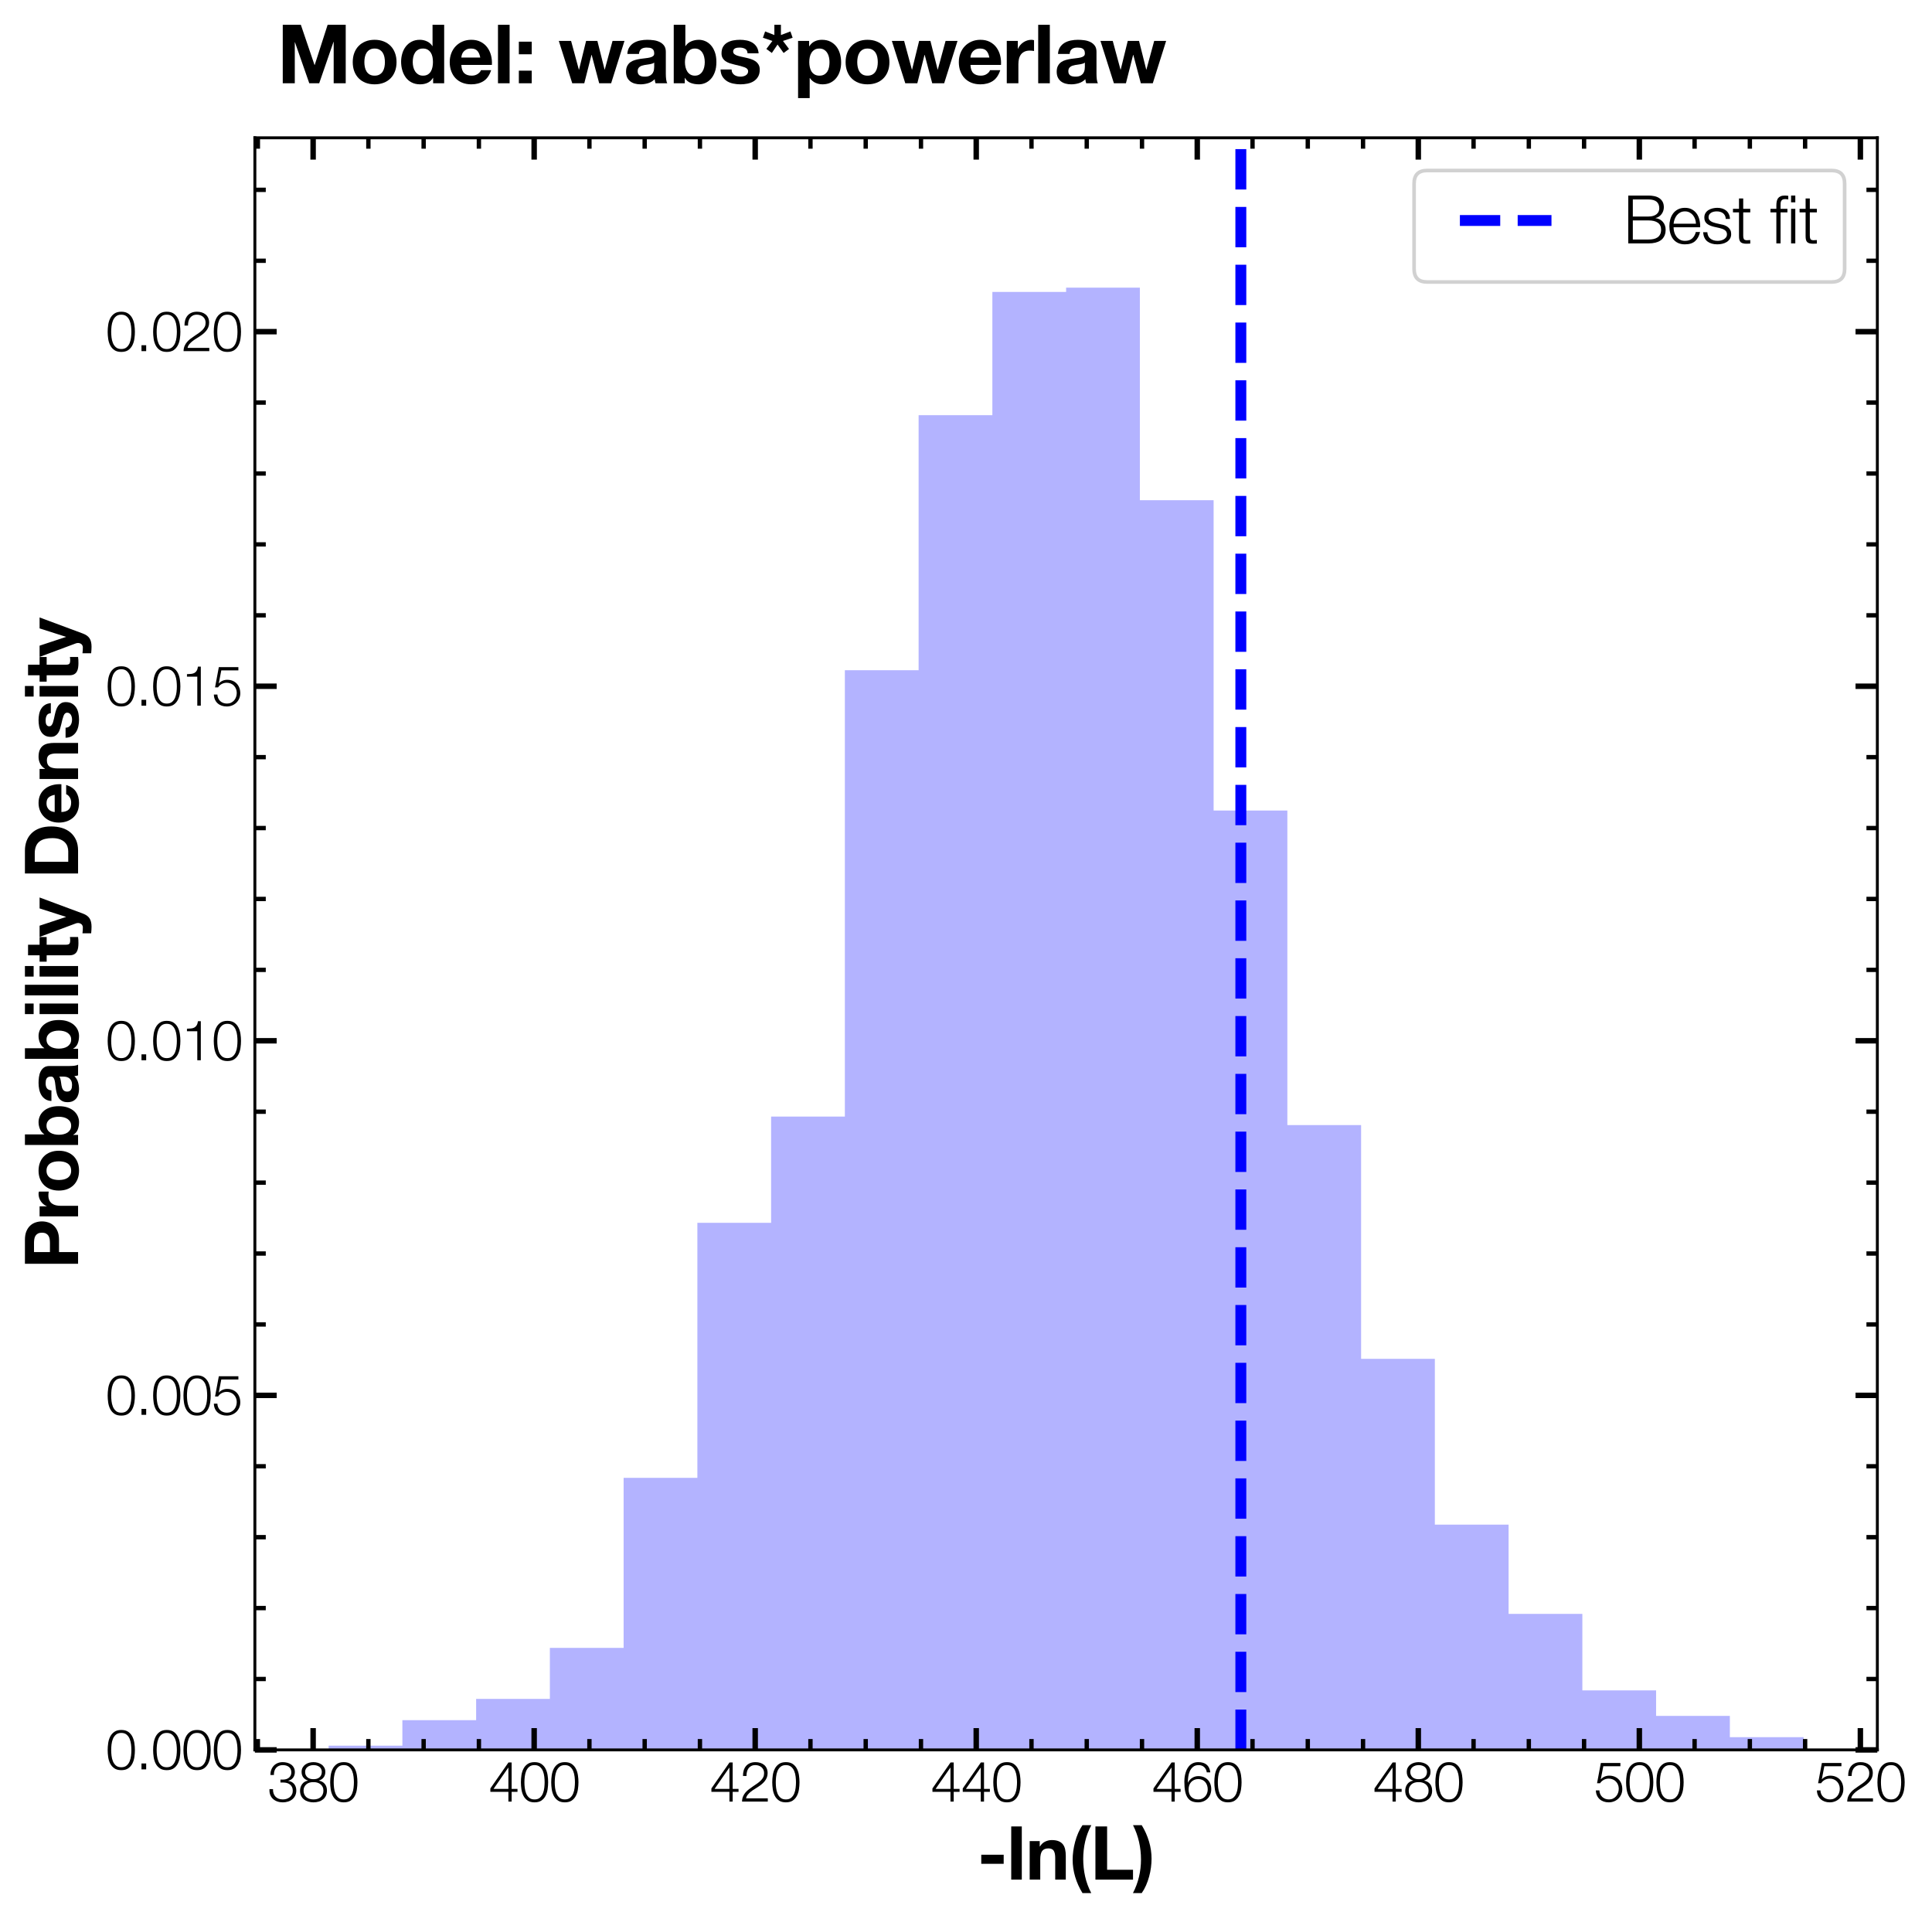 <?xml version="1.0" encoding="utf-8" standalone="no"?>
<!DOCTYPE svg PUBLIC "-//W3C//DTD SVG 1.1//EN"
  "http://www.w3.org/Graphics/SVG/1.1/DTD/svg11.dtd">
<svg xmlns:xlink="http://www.w3.org/1999/xlink" width="531.564pt" height="527.928pt" viewBox="0 0 531.564 527.928" xmlns="http://www.w3.org/2000/svg" version="1.1">
 <defs>
  <style type="text/css">*{stroke-linejoin: round; stroke-linecap: butt}</style>
 </defs>
 <g id="figure_1">
  <g id="patch_1">
   <path d="M 0 527.928 
L 531.564 527.928 
L 531.564 0 
L 0 0 
z
" style="fill: #ffffff"/>
  </g>
  <g id="axes_1">
   <g id="patch_2">
    <path d="M 70.126 481.429 
L 516.526 481.429 
L 516.526 37.909 
L 70.126 37.909 
z
" style="fill: #ffffff"/>
   </g>
   <g id="patch_3">
    <path d="M 90.417 481.429 
L 90.417 480.26 
L 110.708 480.26 
L 110.708 473.243 
L 130.999 473.243 
L 130.999 467.396 
L 151.289 467.396 
L 151.289 453.363 
L 171.58 453.363 
L 171.58 406.586 
L 191.871 406.586 
L 191.871 336.419 
L 212.162 336.419 
L 212.162 307.184 
L 232.453 307.184 
L 232.453 184.393 
L 252.744 184.393 
L 252.744 114.227 
L 273.035 114.227 
L 273.035 80.313 
L 293.326 80.313 
L 293.326 79.144 
L 313.617 79.144 
L 313.617 137.615 
L 333.908 137.615 
L 333.908 222.984 
L 354.199 222.984 
L 354.199 309.522 
L 374.489 309.522 
L 374.489 373.841 
L 394.78 373.841 
L 394.78 419.449 
L 415.071 419.449 
L 415.071 444.007 
L 435.362 444.007 
L 435.362 465.057 
L 455.653 465.057 
L 455.653 472.074 
L 475.944 472.074 
L 475.944 477.921 
L 496.235 477.921 
L 496.235 481.429 
" clip-path="url(#p0b59304bbe)" style="fill: #0000ff; opacity: 0.3"/>
   </g>
   <g id="matplotlib.axis_1">
    <g id="xtick_1">
     <g id="line2d_1">
      <defs>
       <path id="md5c780055f" d="M 0 0 
L 0 -6 
" style="stroke: #000000; stroke-width: 1.5"/>
      </defs>
      <g>
       <use xlink:href="#md5c780055f" x="86.151" y="481.429" style="stroke: #000000; stroke-width: 1.5"/>
      </g>
     </g>
     <g id="line2d_2">
      <defs>
       <path id="m227cea32e8" d="M 0 0 
L 0 6 
" style="stroke: #000000; stroke-width: 1.5"/>
      </defs>
      <g>
       <use xlink:href="#m227cea32e8" x="86.151" y="37.909" style="stroke: #000000; stroke-width: 1.5"/>
      </g>
     </g>
     <g id="text_1">
      <!-- 380 -->
      <g transform="translate(73.642 495.64) scale(0.15 -0.15)">
       <defs>
        <path id="HelveticaNeue-Light-33" d="M 614 1427 
L 211 1427 
Q 186 1062 291 780 
Q 397 499 605 307 
Q 813 115 1104 12 
Q 1395 -90 1741 -90 
Q 2048 -90 2329 -3 
Q 2611 83 2822 256 
Q 3034 429 3158 681 
Q 3283 934 3283 1267 
Q 3283 1709 3043 2006 
Q 2803 2304 2362 2374 
L 2362 2387 
Q 2726 2477 2921 2745 
Q 3117 3014 3117 3379 
Q 3117 3680 2998 3894 
Q 2880 4109 2685 4246 
Q 2490 4384 2240 4451 
Q 1990 4518 1728 4518 
Q 1402 4518 1139 4406 
Q 877 4294 694 4099 
Q 512 3904 413 3635 
Q 314 3366 314 3046 
L 717 3046 
Q 710 3296 774 3504 
Q 838 3712 969 3862 
Q 1101 4013 1293 4096 
Q 1485 4179 1734 4179 
Q 1939 4179 2115 4131 
Q 2291 4083 2425 3977 
Q 2560 3872 2637 3715 
Q 2714 3558 2714 3334 
Q 2714 3123 2630 2969 
Q 2547 2816 2416 2717 
Q 2285 2618 2121 2570 
Q 1958 2522 1805 2522 
L 1466 2522 
L 1466 2182 
L 1805 2182 
Q 2029 2182 2224 2124 
Q 2419 2067 2566 1948 
Q 2714 1830 2797 1654 
Q 2880 1478 2880 1235 
Q 2880 998 2784 812 
Q 2688 627 2528 499 
Q 2368 371 2163 307 
Q 1958 243 1734 243 
Q 1466 243 1251 329 
Q 1037 416 893 569 
Q 749 723 675 940 
Q 602 1158 614 1427 
z
" transform="scale(0.016)"/>
        <path id="HelveticaNeue-Light-38" d="M 1779 2566 
Q 1600 2560 1427 2605 
Q 1254 2650 1120 2752 
Q 986 2854 902 3014 
Q 819 3174 819 3398 
Q 819 3590 899 3737 
Q 979 3885 1113 3981 
Q 1248 4077 1421 4128 
Q 1594 4179 1779 4179 
Q 1984 4179 2157 4128 
Q 2330 4077 2458 3981 
Q 2586 3885 2659 3737 
Q 2733 3590 2733 3398 
Q 2733 3181 2653 3021 
Q 2573 2861 2441 2758 
Q 2310 2656 2137 2608 
Q 1965 2560 1779 2566 
z
M 3136 3398 
Q 3136 3686 3017 3897 
Q 2899 4109 2704 4246 
Q 2509 4384 2265 4451 
Q 2022 4518 1773 4518 
Q 1523 4518 1280 4451 
Q 1037 4384 845 4246 
Q 653 4109 534 3897 
Q 416 3686 416 3398 
Q 416 3027 605 2774 
Q 794 2522 1146 2413 
L 1146 2400 
Q 723 2323 486 2009 
Q 250 1696 237 1254 
Q 237 915 358 662 
Q 480 410 691 243 
Q 902 77 1184 -6 
Q 1466 -90 1779 -90 
Q 2099 -90 2377 -6 
Q 2656 77 2867 243 
Q 3078 410 3200 662 
Q 3322 915 3322 1254 
Q 3322 1715 3085 2012 
Q 2848 2310 2406 2400 
L 2406 2413 
Q 2752 2515 2944 2774 
Q 3136 3034 3136 3398 
z
M 1779 243 
Q 1542 243 1334 307 
Q 1126 371 972 496 
Q 819 621 729 813 
Q 640 1005 640 1254 
Q 640 1498 733 1683 
Q 826 1869 979 1993 
Q 1133 2118 1341 2176 
Q 1549 2234 1779 2227 
Q 2003 2234 2211 2173 
Q 2419 2112 2576 1987 
Q 2733 1862 2825 1680 
Q 2918 1498 2918 1254 
Q 2918 998 2828 806 
Q 2739 614 2585 489 
Q 2432 365 2224 304 
Q 2016 243 1779 243 
z
" transform="scale(0.016)"/>
        <path id="HelveticaNeue-Light-30" d="M 1779 4518 
Q 1293 4518 985 4304 
Q 678 4090 508 3757 
Q 339 3424 278 3014 
Q 218 2605 218 2208 
Q 218 1818 278 1408 
Q 339 998 508 665 
Q 678 333 985 121 
Q 1293 -90 1779 -90 
Q 2272 -90 2576 121 
Q 2880 333 3049 665 
Q 3219 998 3280 1408 
Q 3341 1818 3341 2214 
Q 3341 2605 3280 3014 
Q 3219 3424 3049 3757 
Q 2880 4090 2576 4304 
Q 2272 4518 1779 4518 
z
M 1779 4179 
Q 2163 4179 2393 3980 
Q 2624 3782 2742 3488 
Q 2861 3194 2899 2848 
Q 2938 2502 2938 2214 
Q 2938 1920 2899 1577 
Q 2861 1235 2742 937 
Q 2624 640 2393 441 
Q 2163 243 1779 243 
Q 1395 243 1164 441 
Q 934 640 816 937 
Q 698 1235 659 1577 
Q 621 1920 621 2214 
Q 621 2502 659 2848 
Q 698 3194 816 3488 
Q 934 3782 1164 3980 
Q 1395 4179 1779 4179 
z
" transform="scale(0.016)"/>
       </defs>
       <use xlink:href="#HelveticaNeue-Light-33"/>
       <use xlink:href="#HelveticaNeue-Light-38" x="55.6"/>
       <use xlink:href="#HelveticaNeue-Light-30" x="111.2"/>
      </g>
     </g>
    </g>
    <g id="xtick_2">
     <g id="line2d_3">
      <g>
       <use xlink:href="#md5c780055f" x="146.966" y="481.429" style="stroke: #000000; stroke-width: 1.5"/>
      </g>
     </g>
     <g id="line2d_4">
      <g>
       <use xlink:href="#m227cea32e8" x="146.966" y="37.909" style="stroke: #000000; stroke-width: 1.5"/>
      </g>
     </g>
     <g id="text_2">
      <!-- 400 -->
      <g transform="translate(134.457 495.64) scale(0.15 -0.15)">
       <defs>
        <path id="HelveticaNeue-Light-34" d="M 2259 1453 
L 557 1453 
L 2246 3891 
L 2259 3891 
L 2259 1453 
z
M 192 1504 
L 192 1114 
L 2259 1114 
L 2259 0 
L 2630 0 
L 2630 1114 
L 3302 1114 
L 3302 1453 
L 2630 1453 
L 2630 4480 
L 2266 4480 
L 192 1504 
z
" transform="scale(0.016)"/>
       </defs>
       <use xlink:href="#HelveticaNeue-Light-34"/>
       <use xlink:href="#HelveticaNeue-Light-30" x="55.6"/>
       <use xlink:href="#HelveticaNeue-Light-30" x="111.2"/>
      </g>
     </g>
    </g>
    <g id="xtick_3">
     <g id="line2d_5">
      <g>
       <use xlink:href="#md5c780055f" x="207.781" y="481.429" style="stroke: #000000; stroke-width: 1.5"/>
      </g>
     </g>
     <g id="line2d_6">
      <g>
       <use xlink:href="#m227cea32e8" x="207.781" y="37.909" style="stroke: #000000; stroke-width: 1.5"/>
      </g>
     </g>
     <g id="text_3">
      <!-- 420 -->
      <g transform="translate(195.272 495.64) scale(0.15 -0.15)">
       <defs>
        <path id="HelveticaNeue-Light-32" d="M 3181 0 
L 3181 371 
L 691 371 
Q 730 595 883 784 
Q 1037 973 1238 1133 
Q 1440 1293 1657 1424 
Q 1875 1555 2035 1664 
Q 2259 1805 2460 1968 
Q 2662 2131 2819 2323 
Q 2976 2515 3069 2745 
Q 3162 2976 3162 3258 
Q 3162 3571 3056 3808 
Q 2950 4045 2761 4201 
Q 2573 4358 2320 4438 
Q 2067 4518 1773 4518 
Q 1408 4518 1136 4400 
Q 864 4282 685 4070 
Q 506 3859 419 3568 
Q 333 3277 339 2931 
L 742 2931 
Q 736 3181 790 3405 
Q 845 3629 966 3801 
Q 1088 3974 1283 4076 
Q 1478 4179 1754 4179 
Q 1958 4179 2140 4118 
Q 2323 4058 2460 3939 
Q 2598 3821 2678 3651 
Q 2758 3482 2758 3264 
Q 2758 2995 2665 2800 
Q 2573 2605 2387 2419 
Q 2202 2234 1968 2070 
Q 1734 1907 1497 1750 
Q 1261 1594 1037 1424 
Q 813 1254 633 1049 
Q 454 845 345 589 
Q 237 333 230 0 
L 3181 0 
z
" transform="scale(0.016)"/>
       </defs>
       <use xlink:href="#HelveticaNeue-Light-34"/>
       <use xlink:href="#HelveticaNeue-Light-32" x="55.6"/>
       <use xlink:href="#HelveticaNeue-Light-30" x="111.2"/>
      </g>
     </g>
    </g>
    <g id="xtick_4">
     <g id="line2d_7">
      <g>
       <use xlink:href="#md5c780055f" x="268.596" y="481.429" style="stroke: #000000; stroke-width: 1.5"/>
      </g>
     </g>
     <g id="line2d_8">
      <g>
       <use xlink:href="#m227cea32e8" x="268.596" y="37.909" style="stroke: #000000; stroke-width: 1.5"/>
      </g>
     </g>
     <g id="text_4">
      <!-- 440 -->
      <g transform="translate(256.087 495.64) scale(0.15 -0.15)">
       <use xlink:href="#HelveticaNeue-Light-34"/>
       <use xlink:href="#HelveticaNeue-Light-34" x="55.6"/>
       <use xlink:href="#HelveticaNeue-Light-30" x="111.2"/>
      </g>
     </g>
    </g>
    <g id="xtick_5">
     <g id="line2d_9">
      <g>
       <use xlink:href="#md5c780055f" x="329.411" y="481.429" style="stroke: #000000; stroke-width: 1.5"/>
      </g>
     </g>
     <g id="line2d_10">
      <g>
       <use xlink:href="#m227cea32e8" x="329.411" y="37.909" style="stroke: #000000; stroke-width: 1.5"/>
      </g>
     </g>
     <g id="text_5">
      <!-- 460 -->
      <g transform="translate(316.902 495.64) scale(0.15 -0.15)">
       <defs>
        <path id="HelveticaNeue-Light-36" d="M 2829 3347 
L 3232 3347 
Q 3162 3942 2810 4230 
Q 2458 4518 1856 4518 
Q 1491 4518 1228 4390 
Q 966 4262 790 4057 
Q 614 3853 508 3600 
Q 403 3347 345 3100 
Q 288 2854 272 2636 
Q 256 2419 256 2285 
Q 256 1626 349 1174 
Q 442 723 634 441 
Q 826 160 1120 35 
Q 1414 -90 1824 -90 
Q 2157 -90 2435 22 
Q 2714 134 2915 336 
Q 3117 538 3229 816 
Q 3341 1094 3341 1421 
Q 3341 1747 3235 2022 
Q 3130 2298 2938 2496 
Q 2746 2694 2474 2806 
Q 2202 2918 1862 2918 
Q 1478 2918 1155 2713 
Q 832 2509 672 2176 
L 659 2176 
Q 659 2483 704 2832 
Q 749 3181 883 3481 
Q 1018 3782 1261 3980 
Q 1504 4179 1894 4179 
Q 2285 4179 2531 3948 
Q 2778 3718 2829 3347 
z
M 1856 2579 
Q 2112 2579 2313 2486 
Q 2515 2394 2652 2234 
Q 2790 2074 2864 1856 
Q 2938 1638 2938 1395 
Q 2938 1165 2861 953 
Q 2784 742 2640 585 
Q 2496 429 2301 336 
Q 2106 243 1862 243 
Q 1568 243 1357 332 
Q 1146 422 1008 579 
Q 870 736 806 947 
Q 742 1158 742 1395 
Q 742 1645 816 1859 
Q 890 2074 1034 2234 
Q 1178 2394 1386 2486 
Q 1594 2579 1856 2579 
z
" transform="scale(0.016)"/>
       </defs>
       <use xlink:href="#HelveticaNeue-Light-34"/>
       <use xlink:href="#HelveticaNeue-Light-36" x="55.6"/>
       <use xlink:href="#HelveticaNeue-Light-30" x="111.2"/>
      </g>
     </g>
    </g>
    <g id="xtick_6">
     <g id="line2d_11">
      <g>
       <use xlink:href="#md5c780055f" x="390.226" y="481.429" style="stroke: #000000; stroke-width: 1.5"/>
      </g>
     </g>
     <g id="line2d_12">
      <g>
       <use xlink:href="#m227cea32e8" x="390.226" y="37.909" style="stroke: #000000; stroke-width: 1.5"/>
      </g>
     </g>
     <g id="text_6">
      <!-- 480 -->
      <g transform="translate(377.717 495.64) scale(0.15 -0.15)">
       <use xlink:href="#HelveticaNeue-Light-34"/>
       <use xlink:href="#HelveticaNeue-Light-38" x="55.6"/>
       <use xlink:href="#HelveticaNeue-Light-30" x="111.2"/>
      </g>
     </g>
    </g>
    <g id="xtick_7">
     <g id="line2d_13">
      <g>
       <use xlink:href="#md5c780055f" x="451.041" y="481.429" style="stroke: #000000; stroke-width: 1.5"/>
      </g>
     </g>
     <g id="line2d_14">
      <g>
       <use xlink:href="#m227cea32e8" x="451.041" y="37.909" style="stroke: #000000; stroke-width: 1.5"/>
      </g>
     </g>
     <g id="text_7">
      <!-- 500 -->
      <g transform="translate(438.532 495.64) scale(0.15 -0.15)">
       <defs>
        <path id="HelveticaNeue-Light-35" d="M 634 1280 
L 230 1280 
Q 237 960 352 704 
Q 467 448 662 272 
Q 858 96 1123 3 
Q 1389 -90 1702 -90 
Q 2022 -90 2307 22 
Q 2592 134 2803 336 
Q 3014 538 3136 816 
Q 3258 1094 3258 1421 
Q 3258 1760 3152 2045 
Q 3046 2330 2851 2534 
Q 2656 2739 2377 2854 
Q 2099 2970 1754 2970 
Q 1485 2970 1229 2861 
Q 973 2752 806 2554 
L 794 2566 
L 1082 4051 
L 3040 4051 
L 3040 4422 
L 800 4422 
L 365 2099 
L 710 2099 
Q 877 2355 1139 2492 
Q 1402 2630 1709 2630 
Q 1958 2630 2169 2540 
Q 2381 2451 2531 2294 
Q 2682 2138 2768 1926 
Q 2854 1715 2854 1466 
Q 2854 1222 2777 1001 
Q 2701 781 2553 611 
Q 2406 442 2201 342 
Q 1997 243 1734 243 
Q 1504 243 1305 316 
Q 1107 390 960 528 
Q 813 666 726 858 
Q 640 1050 634 1280 
z
" transform="scale(0.016)"/>
       </defs>
       <use xlink:href="#HelveticaNeue-Light-35"/>
       <use xlink:href="#HelveticaNeue-Light-30" x="55.6"/>
       <use xlink:href="#HelveticaNeue-Light-30" x="111.2"/>
      </g>
     </g>
    </g>
    <g id="xtick_8">
     <g id="line2d_15">
      <g>
       <use xlink:href="#md5c780055f" x="511.856" y="481.429" style="stroke: #000000; stroke-width: 1.5"/>
      </g>
     </g>
     <g id="line2d_16">
      <g>
       <use xlink:href="#m227cea32e8" x="511.856" y="37.909" style="stroke: #000000; stroke-width: 1.5"/>
      </g>
     </g>
     <g id="text_8">
      <!-- 520 -->
      <g transform="translate(499.347 495.64) scale(0.15 -0.15)">
       <use xlink:href="#HelveticaNeue-Light-35"/>
       <use xlink:href="#HelveticaNeue-Light-32" x="55.6"/>
       <use xlink:href="#HelveticaNeue-Light-30" x="111.2"/>
      </g>
     </g>
    </g>
    <g id="xtick_9">
     <g id="line2d_17">
      <defs>
       <path id="m650457dff2" d="M 0 0 
L 0 -3 
" style="stroke: #000000; stroke-width: 1.2"/>
      </defs>
      <g>
       <use xlink:href="#m650457dff2" x="70.947" y="481.429" style="stroke: #000000; stroke-width: 1.2"/>
      </g>
     </g>
     <g id="line2d_18">
      <defs>
       <path id="m6079d65f9d" d="M 0 0 
L 0 3 
" style="stroke: #000000; stroke-width: 1.2"/>
      </defs>
      <g>
       <use xlink:href="#m6079d65f9d" x="70.947" y="37.909" style="stroke: #000000; stroke-width: 1.2"/>
      </g>
     </g>
    </g>
    <g id="xtick_10">
     <g id="line2d_19">
      <g>
       <use xlink:href="#m650457dff2" x="101.355" y="481.429" style="stroke: #000000; stroke-width: 1.2"/>
      </g>
     </g>
     <g id="line2d_20">
      <g>
       <use xlink:href="#m6079d65f9d" x="101.355" y="37.909" style="stroke: #000000; stroke-width: 1.2"/>
      </g>
     </g>
    </g>
    <g id="xtick_11">
     <g id="line2d_21">
      <g>
       <use xlink:href="#m650457dff2" x="116.558" y="481.429" style="stroke: #000000; stroke-width: 1.2"/>
      </g>
     </g>
     <g id="line2d_22">
      <g>
       <use xlink:href="#m6079d65f9d" x="116.558" y="37.909" style="stroke: #000000; stroke-width: 1.2"/>
      </g>
     </g>
    </g>
    <g id="xtick_12">
     <g id="line2d_23">
      <g>
       <use xlink:href="#m650457dff2" x="131.762" y="481.429" style="stroke: #000000; stroke-width: 1.2"/>
      </g>
     </g>
     <g id="line2d_24">
      <g>
       <use xlink:href="#m6079d65f9d" x="131.762" y="37.909" style="stroke: #000000; stroke-width: 1.2"/>
      </g>
     </g>
    </g>
    <g id="xtick_13">
     <g id="line2d_25">
      <g>
       <use xlink:href="#m650457dff2" x="162.17" y="481.429" style="stroke: #000000; stroke-width: 1.2"/>
      </g>
     </g>
     <g id="line2d_26">
      <g>
       <use xlink:href="#m6079d65f9d" x="162.17" y="37.909" style="stroke: #000000; stroke-width: 1.2"/>
      </g>
     </g>
    </g>
    <g id="xtick_14">
     <g id="line2d_27">
      <g>
       <use xlink:href="#m650457dff2" x="177.373" y="481.429" style="stroke: #000000; stroke-width: 1.2"/>
      </g>
     </g>
     <g id="line2d_28">
      <g>
       <use xlink:href="#m6079d65f9d" x="177.373" y="37.909" style="stroke: #000000; stroke-width: 1.2"/>
      </g>
     </g>
    </g>
    <g id="xtick_15">
     <g id="line2d_29">
      <g>
       <use xlink:href="#m650457dff2" x="192.577" y="481.429" style="stroke: #000000; stroke-width: 1.2"/>
      </g>
     </g>
     <g id="line2d_30">
      <g>
       <use xlink:href="#m6079d65f9d" x="192.577" y="37.909" style="stroke: #000000; stroke-width: 1.2"/>
      </g>
     </g>
    </g>
    <g id="xtick_16">
     <g id="line2d_31">
      <g>
       <use xlink:href="#m650457dff2" x="222.985" y="481.429" style="stroke: #000000; stroke-width: 1.2"/>
      </g>
     </g>
     <g id="line2d_32">
      <g>
       <use xlink:href="#m6079d65f9d" x="222.985" y="37.909" style="stroke: #000000; stroke-width: 1.2"/>
      </g>
     </g>
    </g>
    <g id="xtick_17">
     <g id="line2d_33">
      <g>
       <use xlink:href="#m650457dff2" x="238.188" y="481.429" style="stroke: #000000; stroke-width: 1.2"/>
      </g>
     </g>
     <g id="line2d_34">
      <g>
       <use xlink:href="#m6079d65f9d" x="238.188" y="37.909" style="stroke: #000000; stroke-width: 1.2"/>
      </g>
     </g>
    </g>
    <g id="xtick_18">
     <g id="line2d_35">
      <g>
       <use xlink:href="#m650457dff2" x="253.392" y="481.429" style="stroke: #000000; stroke-width: 1.2"/>
      </g>
     </g>
     <g id="line2d_36">
      <g>
       <use xlink:href="#m6079d65f9d" x="253.392" y="37.909" style="stroke: #000000; stroke-width: 1.2"/>
      </g>
     </g>
    </g>
    <g id="xtick_19">
     <g id="line2d_37">
      <g>
       <use xlink:href="#m650457dff2" x="283.799" y="481.429" style="stroke: #000000; stroke-width: 1.2"/>
      </g>
     </g>
     <g id="line2d_38">
      <g>
       <use xlink:href="#m6079d65f9d" x="283.799" y="37.909" style="stroke: #000000; stroke-width: 1.2"/>
      </g>
     </g>
    </g>
    <g id="xtick_20">
     <g id="line2d_39">
      <g>
       <use xlink:href="#m650457dff2" x="299.003" y="481.429" style="stroke: #000000; stroke-width: 1.2"/>
      </g>
     </g>
     <g id="line2d_40">
      <g>
       <use xlink:href="#m6079d65f9d" x="299.003" y="37.909" style="stroke: #000000; stroke-width: 1.2"/>
      </g>
     </g>
    </g>
    <g id="xtick_21">
     <g id="line2d_41">
      <g>
       <use xlink:href="#m650457dff2" x="314.207" y="481.429" style="stroke: #000000; stroke-width: 1.2"/>
      </g>
     </g>
     <g id="line2d_42">
      <g>
       <use xlink:href="#m6079d65f9d" x="314.207" y="37.909" style="stroke: #000000; stroke-width: 1.2"/>
      </g>
     </g>
    </g>
    <g id="xtick_22">
     <g id="line2d_43">
      <g>
       <use xlink:href="#m650457dff2" x="344.614" y="481.429" style="stroke: #000000; stroke-width: 1.2"/>
      </g>
     </g>
     <g id="line2d_44">
      <g>
       <use xlink:href="#m6079d65f9d" x="344.614" y="37.909" style="stroke: #000000; stroke-width: 1.2"/>
      </g>
     </g>
    </g>
    <g id="xtick_23">
     <g id="line2d_45">
      <g>
       <use xlink:href="#m650457dff2" x="359.818" y="481.429" style="stroke: #000000; stroke-width: 1.2"/>
      </g>
     </g>
     <g id="line2d_46">
      <g>
       <use xlink:href="#m6079d65f9d" x="359.818" y="37.909" style="stroke: #000000; stroke-width: 1.2"/>
      </g>
     </g>
    </g>
    <g id="xtick_24">
     <g id="line2d_47">
      <g>
       <use xlink:href="#m650457dff2" x="375.022" y="481.429" style="stroke: #000000; stroke-width: 1.2"/>
      </g>
     </g>
     <g id="line2d_48">
      <g>
       <use xlink:href="#m6079d65f9d" x="375.022" y="37.909" style="stroke: #000000; stroke-width: 1.2"/>
      </g>
     </g>
    </g>
    <g id="xtick_25">
     <g id="line2d_49">
      <g>
       <use xlink:href="#m650457dff2" x="405.429" y="481.429" style="stroke: #000000; stroke-width: 1.2"/>
      </g>
     </g>
     <g id="line2d_50">
      <g>
       <use xlink:href="#m6079d65f9d" x="405.429" y="37.909" style="stroke: #000000; stroke-width: 1.2"/>
      </g>
     </g>
    </g>
    <g id="xtick_26">
     <g id="line2d_51">
      <g>
       <use xlink:href="#m650457dff2" x="420.633" y="481.429" style="stroke: #000000; stroke-width: 1.2"/>
      </g>
     </g>
     <g id="line2d_52">
      <g>
       <use xlink:href="#m6079d65f9d" x="420.633" y="37.909" style="stroke: #000000; stroke-width: 1.2"/>
      </g>
     </g>
    </g>
    <g id="xtick_27">
     <g id="line2d_53">
      <g>
       <use xlink:href="#m650457dff2" x="435.837" y="481.429" style="stroke: #000000; stroke-width: 1.2"/>
      </g>
     </g>
     <g id="line2d_54">
      <g>
       <use xlink:href="#m6079d65f9d" x="435.837" y="37.909" style="stroke: #000000; stroke-width: 1.2"/>
      </g>
     </g>
    </g>
    <g id="xtick_28">
     <g id="line2d_55">
      <g>
       <use xlink:href="#m650457dff2" x="466.244" y="481.429" style="stroke: #000000; stroke-width: 1.2"/>
      </g>
     </g>
     <g id="line2d_56">
      <g>
       <use xlink:href="#m6079d65f9d" x="466.244" y="37.909" style="stroke: #000000; stroke-width: 1.2"/>
      </g>
     </g>
    </g>
    <g id="xtick_29">
     <g id="line2d_57">
      <g>
       <use xlink:href="#m650457dff2" x="481.448" y="481.429" style="stroke: #000000; stroke-width: 1.2"/>
      </g>
     </g>
     <g id="line2d_58">
      <g>
       <use xlink:href="#m6079d65f9d" x="481.448" y="37.909" style="stroke: #000000; stroke-width: 1.2"/>
      </g>
     </g>
    </g>
    <g id="xtick_30">
     <g id="line2d_59">
      <g>
       <use xlink:href="#m650457dff2" x="496.652" y="481.429" style="stroke: #000000; stroke-width: 1.2"/>
      </g>
     </g>
     <g id="line2d_60">
      <g>
       <use xlink:href="#m6079d65f9d" x="496.652" y="37.909" style="stroke: #000000; stroke-width: 1.2"/>
      </g>
     </g>
    </g>
    <g id="text_9">
     <!-- -ln(L) -->
     <g transform="translate(268.898 517.109) scale(0.2 -0.2)">
      <defs>
       <path id="HelveticaNeue-Bold-2d" d="M 339 2138 
L 339 1357 
L 2266 1357 
L 2266 2138 
L 339 2138 
z
" transform="scale(0.016)"/>
       <path id="HelveticaNeue-Bold-6c" d="M 371 4570 
L 371 0 
L 1280 0 
L 1280 4570 
L 371 4570 
z
" transform="scale(0.016)"/>
       <path id="HelveticaNeue-Bold-6e" d="M 346 3309 
L 346 0 
L 1254 0 
L 1254 1734 
Q 1254 2240 1420 2461 
Q 1587 2682 1958 2682 
Q 2285 2682 2413 2480 
Q 2541 2278 2541 1869 
L 2541 0 
L 3450 0 
L 3450 2035 
Q 3450 2342 3395 2595 
Q 3341 2848 3206 3024 
Q 3072 3200 2838 3299 
Q 2605 3398 2240 3398 
Q 1952 3398 1677 3267 
Q 1402 3136 1229 2848 
L 1210 2848 
L 1210 3309 
L 346 3309 
z
" transform="scale(0.016)"/>
       <path id="HelveticaNeue-Bold-28" d="M 1939 4678 
L 1178 4678 
Q 966 4371 809 4006 
Q 653 3642 547 3251 
Q 442 2861 387 2467 
Q 333 2074 333 1715 
Q 333 960 553 230 
Q 774 -499 1178 -1158 
L 1933 -1158 
Q 1568 -461 1405 275 
Q 1242 1011 1242 1779 
Q 1242 2534 1408 3267 
Q 1574 4000 1939 4678 
z
" transform="scale(0.016)"/>
       <path id="HelveticaNeue-Bold-4c" d="M 442 4570 
L 442 0 
L 3674 0 
L 3674 845 
L 1446 845 
L 1446 4570 
L 442 4570 
z
" transform="scale(0.016)"/>
       <path id="HelveticaNeue-Bold-29" d="M -38 -1158 
L 717 -1158 
Q 928 -858 1088 -493 
Q 1248 -128 1353 259 
Q 1459 646 1510 1040 
Q 1562 1434 1562 1792 
Q 1562 2547 1341 3283 
Q 1120 4019 717 4678 
L -32 4678 
Q 320 3981 486 3238 
Q 653 2496 653 1728 
Q 653 973 483 246 
Q 314 -480 -38 -1158 
z
" transform="scale(0.016)"/>
      </defs>
      <use xlink:href="#HelveticaNeue-Bold-2d"/>
      <use xlink:href="#HelveticaNeue-Bold-6c" x="40.7"/>
      <use xlink:href="#HelveticaNeue-Bold-6e" x="66.5"/>
      <use xlink:href="#HelveticaNeue-Bold-28" x="125.8"/>
      <use xlink:href="#HelveticaNeue-Bold-4c" x="155.4"/>
      <use xlink:href="#HelveticaNeue-Bold-29" x="214.7"/>
     </g>
    </g>
   </g>
   <g id="matplotlib.axis_2">
    <g id="ytick_1">
     <g id="line2d_61">
      <defs>
       <path id="m469ebc99fd" d="M 0 0 
L 6 0 
" style="stroke: #000000; stroke-width: 1.5"/>
      </defs>
      <g>
       <use xlink:href="#m469ebc99fd" x="70.126" y="481.429" style="stroke: #000000; stroke-width: 1.5"/>
      </g>
     </g>
     <g id="line2d_62">
      <defs>
       <path id="m2261feecf7" d="M 0 0 
L -6 0 
" style="stroke: #000000; stroke-width: 1.5"/>
      </defs>
      <g>
       <use xlink:href="#m2261feecf7" x="516.526" y="481.429" style="stroke: #000000; stroke-width: 1.5"/>
      </g>
     </g>
     <g id="text_10">
      <!-- 0.000 -->
      <g transform="translate(29.1 486.785) scale(0.15 -0.15)">
       <defs>
        <path id="HelveticaNeue-Light-2e" d="M 621 0 
L 1158 0 
L 1158 678 
L 621 678 
L 621 0 
z
" transform="scale(0.016)"/>
       </defs>
       <use xlink:href="#HelveticaNeue-Light-30"/>
       <use xlink:href="#HelveticaNeue-Light-2e" x="55.6"/>
       <use xlink:href="#HelveticaNeue-Light-30" x="83.4"/>
       <use xlink:href="#HelveticaNeue-Light-30" x="139"/>
       <use xlink:href="#HelveticaNeue-Light-30" x="194.6"/>
      </g>
     </g>
    </g>
    <g id="ytick_2">
     <g id="line2d_63">
      <g>
       <use xlink:href="#m469ebc99fd" x="70.126" y="383.884" style="stroke: #000000; stroke-width: 1.5"/>
      </g>
     </g>
     <g id="line2d_64">
      <g>
       <use xlink:href="#m2261feecf7" x="516.526" y="383.884" style="stroke: #000000; stroke-width: 1.5"/>
      </g>
     </g>
     <g id="text_11">
      <!-- 0.005 -->
      <g transform="translate(29.1 389.239) scale(0.15 -0.15)">
       <use xlink:href="#HelveticaNeue-Light-30"/>
       <use xlink:href="#HelveticaNeue-Light-2e" x="55.6"/>
       <use xlink:href="#HelveticaNeue-Light-30" x="83.4"/>
       <use xlink:href="#HelveticaNeue-Light-30" x="139"/>
       <use xlink:href="#HelveticaNeue-Light-35" x="194.6"/>
      </g>
     </g>
    </g>
    <g id="ytick_3">
     <g id="line2d_65">
      <g>
       <use xlink:href="#m469ebc99fd" x="70.126" y="286.338" style="stroke: #000000; stroke-width: 1.5"/>
      </g>
     </g>
     <g id="line2d_66">
      <g>
       <use xlink:href="#m2261feecf7" x="516.526" y="286.338" style="stroke: #000000; stroke-width: 1.5"/>
      </g>
     </g>
     <g id="text_12">
      <!-- 0.010 -->
      <g transform="translate(29.1 291.694) scale(0.15 -0.15)">
       <defs>
        <path id="HelveticaNeue-Light-31" d="M 621 3616 
L 621 3328 
L 1805 3328 
L 1805 0 
L 2208 0 
L 2208 4480 
L 1882 4480 
Q 1837 4173 1731 4003 
Q 1626 3834 1469 3750 
Q 1312 3667 1097 3644 
Q 883 3622 621 3616 
z
" transform="scale(0.016)"/>
       </defs>
       <use xlink:href="#HelveticaNeue-Light-30"/>
       <use xlink:href="#HelveticaNeue-Light-2e" x="55.6"/>
       <use xlink:href="#HelveticaNeue-Light-30" x="83.4"/>
       <use xlink:href="#HelveticaNeue-Light-31" x="139"/>
       <use xlink:href="#HelveticaNeue-Light-30" x="194.6"/>
      </g>
     </g>
    </g>
    <g id="ytick_4">
     <g id="line2d_67">
      <g>
       <use xlink:href="#m469ebc99fd" x="70.126" y="188.793" style="stroke: #000000; stroke-width: 1.5"/>
      </g>
     </g>
     <g id="line2d_68">
      <g>
       <use xlink:href="#m2261feecf7" x="516.526" y="188.793" style="stroke: #000000; stroke-width: 1.5"/>
      </g>
     </g>
     <g id="text_13">
      <!-- 0.015 -->
      <g transform="translate(29.1 194.148) scale(0.15 -0.15)">
       <use xlink:href="#HelveticaNeue-Light-30"/>
       <use xlink:href="#HelveticaNeue-Light-2e" x="55.6"/>
       <use xlink:href="#HelveticaNeue-Light-30" x="83.4"/>
       <use xlink:href="#HelveticaNeue-Light-31" x="139"/>
       <use xlink:href="#HelveticaNeue-Light-35" x="194.6"/>
      </g>
     </g>
    </g>
    <g id="ytick_5">
     <g id="line2d_69">
      <g>
       <use xlink:href="#m469ebc99fd" x="70.126" y="91.247" style="stroke: #000000; stroke-width: 1.5"/>
      </g>
     </g>
     <g id="line2d_70">
      <g>
       <use xlink:href="#m2261feecf7" x="516.526" y="91.247" style="stroke: #000000; stroke-width: 1.5"/>
      </g>
     </g>
     <g id="text_14">
      <!-- 0.020 -->
      <g transform="translate(29.1 96.603) scale(0.15 -0.15)">
       <use xlink:href="#HelveticaNeue-Light-30"/>
       <use xlink:href="#HelveticaNeue-Light-2e" x="55.6"/>
       <use xlink:href="#HelveticaNeue-Light-30" x="83.4"/>
       <use xlink:href="#HelveticaNeue-Light-32" x="139"/>
       <use xlink:href="#HelveticaNeue-Light-30" x="194.6"/>
      </g>
     </g>
    </g>
    <g id="ytick_6">
     <g id="line2d_71">
      <defs>
       <path id="m967cb4f708" d="M 0 0 
L 3 0 
" style="stroke: #000000; stroke-width: 1.2"/>
      </defs>
      <g>
       <use xlink:href="#m967cb4f708" x="70.126" y="461.92" style="stroke: #000000; stroke-width: 1.2"/>
      </g>
     </g>
     <g id="line2d_72">
      <defs>
       <path id="m51152811a2" d="M 0 0 
L -3 0 
" style="stroke: #000000; stroke-width: 1.2"/>
      </defs>
      <g>
       <use xlink:href="#m51152811a2" x="516.526" y="461.92" style="stroke: #000000; stroke-width: 1.2"/>
      </g>
     </g>
    </g>
    <g id="ytick_7">
     <g id="line2d_73">
      <g>
       <use xlink:href="#m967cb4f708" x="70.126" y="442.411" style="stroke: #000000; stroke-width: 1.2"/>
      </g>
     </g>
     <g id="line2d_74">
      <g>
       <use xlink:href="#m51152811a2" x="516.526" y="442.411" style="stroke: #000000; stroke-width: 1.2"/>
      </g>
     </g>
    </g>
    <g id="ytick_8">
     <g id="line2d_75">
      <g>
       <use xlink:href="#m967cb4f708" x="70.126" y="422.902" style="stroke: #000000; stroke-width: 1.2"/>
      </g>
     </g>
     <g id="line2d_76">
      <g>
       <use xlink:href="#m51152811a2" x="516.526" y="422.902" style="stroke: #000000; stroke-width: 1.2"/>
      </g>
     </g>
    </g>
    <g id="ytick_9">
     <g id="line2d_77">
      <g>
       <use xlink:href="#m967cb4f708" x="70.126" y="403.393" style="stroke: #000000; stroke-width: 1.2"/>
      </g>
     </g>
     <g id="line2d_78">
      <g>
       <use xlink:href="#m51152811a2" x="516.526" y="403.393" style="stroke: #000000; stroke-width: 1.2"/>
      </g>
     </g>
    </g>
    <g id="ytick_10">
     <g id="line2d_79">
      <g>
       <use xlink:href="#m967cb4f708" x="70.126" y="364.375" style="stroke: #000000; stroke-width: 1.2"/>
      </g>
     </g>
     <g id="line2d_80">
      <g>
       <use xlink:href="#m51152811a2" x="516.526" y="364.375" style="stroke: #000000; stroke-width: 1.2"/>
      </g>
     </g>
    </g>
    <g id="ytick_11">
     <g id="line2d_81">
      <g>
       <use xlink:href="#m967cb4f708" x="70.126" y="344.866" style="stroke: #000000; stroke-width: 1.2"/>
      </g>
     </g>
     <g id="line2d_82">
      <g>
       <use xlink:href="#m51152811a2" x="516.526" y="344.866" style="stroke: #000000; stroke-width: 1.2"/>
      </g>
     </g>
    </g>
    <g id="ytick_12">
     <g id="line2d_83">
      <g>
       <use xlink:href="#m967cb4f708" x="70.126" y="325.357" style="stroke: #000000; stroke-width: 1.2"/>
      </g>
     </g>
     <g id="line2d_84">
      <g>
       <use xlink:href="#m51152811a2" x="516.526" y="325.357" style="stroke: #000000; stroke-width: 1.2"/>
      </g>
     </g>
    </g>
    <g id="ytick_13">
     <g id="line2d_85">
      <g>
       <use xlink:href="#m967cb4f708" x="70.126" y="305.848" style="stroke: #000000; stroke-width: 1.2"/>
      </g>
     </g>
     <g id="line2d_86">
      <g>
       <use xlink:href="#m51152811a2" x="516.526" y="305.848" style="stroke: #000000; stroke-width: 1.2"/>
      </g>
     </g>
    </g>
    <g id="ytick_14">
     <g id="line2d_87">
      <g>
       <use xlink:href="#m967cb4f708" x="70.126" y="266.829" style="stroke: #000000; stroke-width: 1.2"/>
      </g>
     </g>
     <g id="line2d_88">
      <g>
       <use xlink:href="#m51152811a2" x="516.526" y="266.829" style="stroke: #000000; stroke-width: 1.2"/>
      </g>
     </g>
    </g>
    <g id="ytick_15">
     <g id="line2d_89">
      <g>
       <use xlink:href="#m967cb4f708" x="70.126" y="247.32" style="stroke: #000000; stroke-width: 1.2"/>
      </g>
     </g>
     <g id="line2d_90">
      <g>
       <use xlink:href="#m51152811a2" x="516.526" y="247.32" style="stroke: #000000; stroke-width: 1.2"/>
      </g>
     </g>
    </g>
    <g id="ytick_16">
     <g id="line2d_91">
      <g>
       <use xlink:href="#m967cb4f708" x="70.126" y="227.811" style="stroke: #000000; stroke-width: 1.2"/>
      </g>
     </g>
     <g id="line2d_92">
      <g>
       <use xlink:href="#m51152811a2" x="516.526" y="227.811" style="stroke: #000000; stroke-width: 1.2"/>
      </g>
     </g>
    </g>
    <g id="ytick_17">
     <g id="line2d_93">
      <g>
       <use xlink:href="#m967cb4f708" x="70.126" y="208.302" style="stroke: #000000; stroke-width: 1.2"/>
      </g>
     </g>
     <g id="line2d_94">
      <g>
       <use xlink:href="#m51152811a2" x="516.526" y="208.302" style="stroke: #000000; stroke-width: 1.2"/>
      </g>
     </g>
    </g>
    <g id="ytick_18">
     <g id="line2d_95">
      <g>
       <use xlink:href="#m967cb4f708" x="70.126" y="169.284" style="stroke: #000000; stroke-width: 1.2"/>
      </g>
     </g>
     <g id="line2d_96">
      <g>
       <use xlink:href="#m51152811a2" x="516.526" y="169.284" style="stroke: #000000; stroke-width: 1.2"/>
      </g>
     </g>
    </g>
    <g id="ytick_19">
     <g id="line2d_97">
      <g>
       <use xlink:href="#m967cb4f708" x="70.126" y="149.775" style="stroke: #000000; stroke-width: 1.2"/>
      </g>
     </g>
     <g id="line2d_98">
      <g>
       <use xlink:href="#m51152811a2" x="516.526" y="149.775" style="stroke: #000000; stroke-width: 1.2"/>
      </g>
     </g>
    </g>
    <g id="ytick_20">
     <g id="line2d_99">
      <g>
       <use xlink:href="#m967cb4f708" x="70.126" y="130.266" style="stroke: #000000; stroke-width: 1.2"/>
      </g>
     </g>
     <g id="line2d_100">
      <g>
       <use xlink:href="#m51152811a2" x="516.526" y="130.266" style="stroke: #000000; stroke-width: 1.2"/>
      </g>
     </g>
    </g>
    <g id="ytick_21">
     <g id="line2d_101">
      <g>
       <use xlink:href="#m967cb4f708" x="70.126" y="110.757" style="stroke: #000000; stroke-width: 1.2"/>
      </g>
     </g>
     <g id="line2d_102">
      <g>
       <use xlink:href="#m51152811a2" x="516.526" y="110.757" style="stroke: #000000; stroke-width: 1.2"/>
      </g>
     </g>
    </g>
    <g id="ytick_22">
     <g id="line2d_103">
      <g>
       <use xlink:href="#m967cb4f708" x="70.126" y="71.738" style="stroke: #000000; stroke-width: 1.2"/>
      </g>
     </g>
     <g id="line2d_104">
      <g>
       <use xlink:href="#m51152811a2" x="516.526" y="71.738" style="stroke: #000000; stroke-width: 1.2"/>
      </g>
     </g>
    </g>
    <g id="ytick_23">
     <g id="line2d_105">
      <g>
       <use xlink:href="#m967cb4f708" x="70.126" y="52.229" style="stroke: #000000; stroke-width: 1.2"/>
      </g>
     </g>
     <g id="line2d_106">
      <g>
       <use xlink:href="#m51152811a2" x="516.526" y="52.229" style="stroke: #000000; stroke-width: 1.2"/>
      </g>
     </g>
    </g>
    <g id="text_15">
     <!-- Probability Density -->
     <g transform="translate(21.481 349.094) rotate(-90) scale(0.2 -0.2)">
      <defs>
       <path id="HelveticaNeue-Bold-50" d="M 1446 2419 
L 1446 3789 
L 2227 3789 
Q 2400 3789 2560 3763 
Q 2720 3738 2841 3664 
Q 2963 3590 3036 3456 
Q 3110 3322 3110 3104 
Q 3110 2886 3036 2752 
Q 2963 2618 2841 2544 
Q 2720 2470 2560 2444 
Q 2400 2419 2227 2419 
L 1446 2419 
z
M 442 4570 
L 442 0 
L 1446 0 
L 1446 1638 
L 2502 1638 
Q 2931 1638 3232 1763 
Q 3533 1888 3721 2093 
Q 3910 2298 3996 2563 
Q 4083 2829 4083 3104 
Q 4083 3386 3996 3648 
Q 3910 3910 3721 4115 
Q 3533 4320 3232 4445 
Q 2931 4570 2502 4570 
L 442 4570 
z
" transform="scale(0.016)"/>
       <path id="HelveticaNeue-Bold-72" d="M 346 3309 
L 346 0 
L 1254 0 
L 1254 1491 
Q 1254 1715 1299 1907 
Q 1344 2099 1449 2243 
Q 1555 2387 1728 2470 
Q 1901 2554 2150 2554 
Q 2234 2554 2323 2544 
Q 2413 2534 2477 2522 
L 2477 3366 
Q 2368 3398 2278 3398 
Q 2106 3398 1946 3347 
Q 1786 3296 1645 3203 
Q 1504 3110 1395 2979 
Q 1286 2848 1222 2694 
L 1210 2694 
L 1210 3309 
L 346 3309 
z
" transform="scale(0.016)"/>
       <path id="HelveticaNeue-Bold-6f" d="M 1152 1651 
Q 1152 1850 1190 2042 
Q 1229 2234 1321 2381 
Q 1414 2528 1568 2621 
Q 1722 2714 1952 2714 
Q 2182 2714 2339 2621 
Q 2496 2528 2589 2381 
Q 2682 2234 2720 2042 
Q 2758 1850 2758 1651 
Q 2758 1453 2720 1264 
Q 2682 1075 2589 924 
Q 2496 774 2339 684 
Q 2182 595 1952 595 
Q 1722 595 1568 684 
Q 1414 774 1321 924 
Q 1229 1075 1190 1264 
Q 1152 1453 1152 1651 
z
M 243 1651 
Q 243 1254 364 934 
Q 486 614 710 387 
Q 934 160 1248 38 
Q 1562 -83 1952 -83 
Q 2342 -83 2659 38 
Q 2976 160 3200 387 
Q 3424 614 3545 934 
Q 3667 1254 3667 1651 
Q 3667 2048 3545 2371 
Q 3424 2694 3200 2921 
Q 2976 3149 2659 3273 
Q 2342 3398 1952 3398 
Q 1562 3398 1248 3273 
Q 934 3149 710 2921 
Q 486 2694 364 2371 
Q 243 2048 243 1651 
z
" transform="scale(0.016)"/>
       <path id="HelveticaNeue-Bold-62" d="M 2771 1651 
Q 2771 1446 2726 1254 
Q 2682 1062 2586 915 
Q 2490 768 2346 681 
Q 2202 595 1997 595 
Q 1798 595 1651 681 
Q 1504 768 1408 915 
Q 1312 1062 1267 1254 
Q 1222 1446 1222 1651 
Q 1222 1862 1267 2054 
Q 1312 2246 1408 2393 
Q 1504 2541 1651 2627 
Q 1798 2714 1997 2714 
Q 2202 2714 2346 2627 
Q 2490 2541 2586 2393 
Q 2682 2246 2726 2054 
Q 2771 1862 2771 1651 
z
M 346 4570 
L 346 0 
L 1210 0 
L 1210 422 
L 1222 422 
Q 1370 147 1658 32 
Q 1946 -83 2310 -83 
Q 2560 -83 2803 19 
Q 3046 122 3241 333 
Q 3437 544 3558 873 
Q 3680 1203 3680 1658 
Q 3680 2112 3558 2441 
Q 3437 2771 3241 2982 
Q 3046 3194 2803 3296 
Q 2560 3398 2310 3398 
Q 2003 3398 1718 3280 
Q 1434 3162 1267 2906 
L 1254 2906 
L 1254 4570 
L 346 4570 
z
" transform="scale(0.016)"/>
       <path id="HelveticaNeue-Bold-61" d="M 307 2291 
L 1216 2291 
Q 1242 2560 1395 2675 
Q 1549 2790 1818 2790 
Q 1939 2790 2044 2774 
Q 2150 2758 2230 2710 
Q 2310 2662 2358 2576 
Q 2406 2490 2406 2342 
Q 2413 2202 2323 2128 
Q 2234 2054 2080 2016 
Q 1926 1978 1728 1958 
Q 1530 1939 1325 1907 
Q 1120 1875 918 1820 
Q 717 1766 560 1657 
Q 403 1549 304 1366 
Q 205 1184 205 902 
Q 205 646 291 460 
Q 378 275 531 153 
Q 685 32 889 -25 
Q 1094 -83 1331 -83 
Q 1638 -83 1932 6 
Q 2227 96 2445 320 
Q 2451 237 2467 157 
Q 2483 77 2509 0 
L 3430 0 
Q 3366 102 3340 307 
Q 3315 512 3315 736 
L 3315 2458 
Q 3315 2758 3180 2940 
Q 3046 3123 2835 3225 
Q 2624 3328 2368 3363 
Q 2112 3398 1862 3398 
Q 1587 3398 1315 3344 
Q 1043 3290 825 3162 
Q 608 3034 467 2822 
Q 326 2611 307 2291 
z
M 2406 1619 
L 2406 1280 
Q 2406 1203 2390 1075 
Q 2374 947 2304 822 
Q 2234 698 2086 608 
Q 1939 518 1670 518 
Q 1562 518 1459 537 
Q 1357 557 1280 605 
Q 1203 653 1158 736 
Q 1114 819 1114 941 
Q 1114 1069 1158 1152 
Q 1203 1235 1276 1289 
Q 1350 1344 1449 1376 
Q 1549 1408 1651 1427 
Q 1760 1446 1869 1459 
Q 1978 1472 2077 1491 
Q 2176 1510 2262 1539 
Q 2349 1568 2406 1619 
z
" transform="scale(0.016)"/>
       <path id="HelveticaNeue-Bold-69" d="M 1280 3821 
L 1280 4570 
L 371 4570 
L 371 3821 
L 1280 3821 
z
M 371 3309 
L 371 0 
L 1280 0 
L 1280 3309 
L 371 3309 
z
" transform="scale(0.016)"/>
       <path id="HelveticaNeue-Bold-74" d="M 1498 3309 
L 1498 4301 
L 589 4301 
L 589 3309 
L 38 3309 
L 38 2701 
L 589 2701 
L 589 749 
Q 589 499 672 345 
Q 755 192 899 109 
Q 1043 26 1232 -3 
Q 1421 -32 1632 -32 
Q 1766 -32 1907 -25 
Q 2048 -19 2163 0 
L 2163 704 
Q 2099 691 2028 684 
Q 1958 678 1882 678 
Q 1651 678 1574 755 
Q 1498 832 1498 1062 
L 1498 2701 
L 2163 2701 
L 2163 3309 
L 1498 3309 
z
" transform="scale(0.016)"/>
       <path id="HelveticaNeue-Bold-79" d="M 1978 -410 
L 3360 3309 
L 2419 3309 
L 1696 1043 
L 1683 1043 
L 934 3309 
L -32 3309 
L 1126 205 
Q 1165 109 1165 0 
Q 1165 -147 1078 -268 
Q 992 -390 813 -410 
Q 678 -416 544 -403 
Q 410 -390 282 -378 
L 282 -1126 
Q 422 -1139 560 -1148 
Q 698 -1158 838 -1158 
Q 1306 -1158 1568 -985 
Q 1830 -813 1978 -410 
z
" transform="scale(0.016)"/>
       <path id="HelveticaNeue-Bold-20" transform="scale(0.016)"/>
       <path id="HelveticaNeue-Bold-44" d="M 1446 845 
L 1446 3725 
L 2163 3725 
Q 2534 3725 2787 3619 
Q 3040 3514 3193 3315 
Q 3347 3117 3414 2838 
Q 3482 2560 3482 2214 
Q 3482 1837 3386 1574 
Q 3290 1312 3130 1149 
Q 2970 986 2765 915 
Q 2560 845 2342 845 
L 1446 845 
z
M 442 4570 
L 442 0 
L 2413 0 
Q 2938 0 3325 176 
Q 3712 352 3971 659 
Q 4230 966 4358 1388 
Q 4486 1811 4486 2310 
Q 4486 2880 4329 3302 
Q 4173 3725 3894 4006 
Q 3616 4288 3235 4429 
Q 2854 4570 2413 4570 
L 442 4570 
z
" transform="scale(0.016)"/>
       <path id="HelveticaNeue-Bold-65" d="M 2573 2010 
L 1094 2010 
Q 1101 2106 1136 2227 
Q 1171 2349 1257 2457 
Q 1344 2566 1488 2640 
Q 1632 2714 1850 2714 
Q 2182 2714 2345 2534 
Q 2509 2355 2573 2010 
z
M 1094 1434 
L 3482 1434 
Q 3507 1818 3417 2170 
Q 3328 2522 3126 2797 
Q 2925 3072 2611 3235 
Q 2298 3398 1875 3398 
Q 1498 3398 1187 3264 
Q 877 3130 653 2896 
Q 429 2662 307 2342 
Q 186 2022 186 1651 
Q 186 1267 304 947 
Q 422 627 640 396 
Q 858 166 1171 41 
Q 1485 -83 1875 -83 
Q 2438 -83 2835 173 
Q 3232 429 3424 1024 
L 2624 1024 
Q 2579 870 2380 732 
Q 2182 595 1907 595 
Q 1523 595 1318 793 
Q 1114 992 1094 1434 
z
" transform="scale(0.016)"/>
       <path id="HelveticaNeue-Bold-73" d="M 1050 1075 
L 186 1075 
Q 198 742 336 521 
Q 474 301 688 166 
Q 902 32 1177 -25 
Q 1453 -83 1741 -83 
Q 2022 -83 2294 -28 
Q 2566 26 2777 160 
Q 2989 294 3120 515 
Q 3251 736 3251 1062 
Q 3251 1293 3161 1449 
Q 3072 1606 2925 1712 
Q 2778 1818 2589 1882 
Q 2400 1946 2202 1990 
Q 2010 2035 1824 2073 
Q 1638 2112 1494 2160 
Q 1350 2208 1260 2285 
Q 1171 2362 1171 2483 
Q 1171 2586 1222 2646 
Q 1274 2707 1347 2739 
Q 1421 2771 1510 2780 
Q 1600 2790 1677 2790 
Q 1920 2790 2099 2697 
Q 2278 2605 2298 2342 
L 3162 2342 
Q 3136 2650 3005 2851 
Q 2874 3053 2675 3174 
Q 2477 3296 2224 3347 
Q 1971 3398 1702 3398 
Q 1434 3398 1178 3350 
Q 922 3302 717 3184 
Q 512 3066 387 2861 
Q 262 2656 262 2336 
Q 262 2118 352 1968 
Q 442 1818 589 1718 
Q 736 1619 925 1558 
Q 1114 1498 1312 1453 
Q 1798 1350 2070 1248 
Q 2342 1146 2342 941 
Q 2342 819 2284 739 
Q 2227 659 2140 611 
Q 2054 563 1948 540 
Q 1843 518 1747 518 
Q 1613 518 1488 550 
Q 1363 582 1267 649 
Q 1171 717 1110 822 
Q 1050 928 1050 1075 
z
" transform="scale(0.016)"/>
      </defs>
      <use xlink:href="#HelveticaNeue-Bold-50"/>
      <use xlink:href="#HelveticaNeue-Bold-72" x="66.7"/>
      <use xlink:href="#HelveticaNeue-Bold-6f" x="103.85"/>
      <use xlink:href="#HelveticaNeue-Bold-62" x="164.95"/>
      <use xlink:href="#HelveticaNeue-Bold-61" x="226.05"/>
      <use xlink:href="#HelveticaNeue-Bold-62" x="283.45"/>
      <use xlink:href="#HelveticaNeue-Bold-69" x="344.55"/>
      <use xlink:href="#HelveticaNeue-Bold-6c" x="370.35"/>
      <use xlink:href="#HelveticaNeue-Bold-69" x="396.15"/>
      <use xlink:href="#HelveticaNeue-Bold-74" x="421.95"/>
      <use xlink:href="#HelveticaNeue-Bold-79" x="457.15"/>
      <use xlink:href="#HelveticaNeue-Bold-20" x="509.05"/>
      <use xlink:href="#HelveticaNeue-Bold-44" x="536.85"/>
      <use xlink:href="#HelveticaNeue-Bold-65" x="610.95"/>
      <use xlink:href="#HelveticaNeue-Bold-6e" x="668.35"/>
      <use xlink:href="#HelveticaNeue-Bold-73" x="727.65"/>
      <use xlink:href="#HelveticaNeue-Bold-69" x="781.35"/>
      <use xlink:href="#HelveticaNeue-Bold-74" x="807.15"/>
      <use xlink:href="#HelveticaNeue-Bold-79" x="842.35"/>
     </g>
    </g>
   </g>
   <g id="LineCollection_1">
    <path d="M 341.401 481.429 
L 341.401 -1 
" clip-path="url(#p0b59304bbe)" style="fill: none; stroke-dasharray: 11.1,4.8; stroke-dashoffset: 0; stroke: #0000ff; stroke-width: 3"/>
   </g>
   <g id="patch_4">
    <path d="M 70.126 481.429 
L 70.126 37.909 
" style="fill: none; stroke: #000000; stroke-width: 0.8; stroke-linejoin: miter; stroke-linecap: square"/>
   </g>
   <g id="patch_5">
    <path d="M 516.526 481.429 
L 516.526 37.909 
" style="fill: none; stroke: #000000; stroke-width: 0.8; stroke-linejoin: miter; stroke-linecap: square"/>
   </g>
   <g id="patch_6">
    <path d="M 70.126 481.429 
L 516.526 481.429 
" style="fill: none; stroke: #000000; stroke-width: 0.8; stroke-linejoin: miter; stroke-linecap: square"/>
   </g>
   <g id="patch_7">
    <path d="M 70.126 37.909 
L 516.526 37.909 
" style="fill: none; stroke: #000000; stroke-width: 0.8; stroke-linejoin: miter; stroke-linecap: square"/>
   </g>
   <g id="text_16">
    <!--  Model: wabs*powerlaw -->
    <g transform="translate(70.126 22.909) scale(0.22 -0.22)">
     <defs>
      <path id="HelveticaNeue-Bold-4d" d="M 442 4570 
L 442 0 
L 1382 0 
L 1382 3206 
L 1395 3206 
L 2515 0 
L 3290 0 
L 4410 3238 
L 4422 3238 
L 4422 0 
L 5363 0 
L 5363 4570 
L 3949 4570 
L 2938 1427 
L 2925 1427 
L 1856 4570 
L 442 4570 
z
" transform="scale(0.016)"/>
      <path id="HelveticaNeue-Bold-64" d="M 2694 1664 
Q 2694 1459 2656 1267 
Q 2618 1075 2528 924 
Q 2438 774 2288 684 
Q 2138 595 1914 595 
Q 1702 595 1552 688 
Q 1402 781 1302 931 
Q 1203 1082 1158 1274 
Q 1114 1466 1114 1658 
Q 1114 1862 1155 2051 
Q 1197 2240 1289 2387 
Q 1382 2534 1536 2624 
Q 1690 2714 1914 2714 
Q 2138 2714 2285 2624 
Q 2432 2534 2525 2390 
Q 2618 2246 2656 2057 
Q 2694 1869 2694 1664 
z
M 2707 422 
L 2707 0 
L 3571 0 
L 3571 4570 
L 2662 4570 
L 2662 2906 
L 2650 2906 
Q 2496 3149 2230 3273 
Q 1965 3398 1670 3398 
Q 1306 3398 1030 3254 
Q 755 3110 572 2873 
Q 390 2637 297 2326 
Q 205 2016 205 1683 
Q 205 1338 297 1018 
Q 390 698 572 451 
Q 755 205 1036 61 
Q 1318 -83 1690 -83 
Q 2016 -83 2275 35 
Q 2534 154 2694 422 
L 2707 422 
z
" transform="scale(0.016)"/>
      <path id="HelveticaNeue-Bold-3a" d="M 1395 2266 
L 1395 3251 
L 390 3251 
L 390 2266 
L 1395 2266 
z
M 390 986 
L 390 0 
L 1395 0 
L 1395 986 
L 390 986 
z
" transform="scale(0.016)"/>
      <path id="HelveticaNeue-Bold-77" d="M 4128 0 
L 5171 3309 
L 4237 3309 
L 3629 1069 
L 3616 1069 
L 3053 3309 
L 2170 3309 
L 1619 1062 
L 1606 1062 
L 998 3309 
L 38 3309 
L 1088 0 
L 2029 0 
L 2592 2221 
L 2605 2221 
L 3194 0 
L 4128 0 
z
" transform="scale(0.016)"/>
      <path id="HelveticaNeue-Bold-2a" d="M 1549 3770 
L 1549 4570 
L 1037 4570 
L 1037 3770 
L 314 4051 
L 141 3558 
L 883 3309 
L 410 2682 
L 838 2368 
L 1286 3027 
L 1760 2368 
L 2182 2682 
L 1709 3309 
L 2464 3558 
L 2291 4051 
L 1549 3770 
z
" transform="scale(0.016)"/>
      <path id="HelveticaNeue-Bold-70" d="M 2016 595 
Q 1798 595 1644 684 
Q 1491 774 1398 918 
Q 1306 1062 1264 1254 
Q 1222 1446 1222 1645 
Q 1222 1850 1260 2042 
Q 1299 2234 1392 2381 
Q 1485 2528 1635 2621 
Q 1786 2714 2010 2714 
Q 2227 2714 2377 2621 
Q 2528 2528 2624 2377 
Q 2720 2227 2761 2035 
Q 2803 1843 2803 1645 
Q 2803 1446 2764 1254 
Q 2726 1062 2633 918 
Q 2541 774 2390 684 
Q 2240 595 2016 595 
z
M 346 3309 
L 346 -1158 
L 1254 -1158 
L 1254 410 
L 1267 410 
Q 1434 166 1693 41 
Q 1952 -83 2259 -83 
Q 2624 -83 2896 57 
Q 3168 198 3350 435 
Q 3533 672 3622 979 
Q 3712 1286 3712 1619 
Q 3712 1971 3622 2294 
Q 3533 2618 3347 2861 
Q 3162 3104 2880 3251 
Q 2598 3398 2208 3398 
Q 1901 3398 1645 3276 
Q 1389 3155 1222 2886 
L 1210 2886 
L 1210 3309 
L 346 3309 
z
" transform="scale(0.016)"/>
     </defs>
     <use xlink:href="#HelveticaNeue-Bold-20"/>
     <use xlink:href="#HelveticaNeue-Bold-4d" x="27.8"/>
     <use xlink:href="#HelveticaNeue-Bold-6f" x="118.5"/>
     <use xlink:href="#HelveticaNeue-Bold-64" x="179.6"/>
     <use xlink:href="#HelveticaNeue-Bold-65" x="240.7"/>
     <use xlink:href="#HelveticaNeue-Bold-6c" x="298.1"/>
     <use xlink:href="#HelveticaNeue-Bold-3a" x="323.9"/>
     <use xlink:href="#HelveticaNeue-Bold-20" x="351.7"/>
     <use xlink:href="#HelveticaNeue-Bold-77" x="379.5"/>
     <use xlink:href="#HelveticaNeue-Bold-61" x="460.9"/>
     <use xlink:href="#HelveticaNeue-Bold-62" x="518.3"/>
     <use xlink:href="#HelveticaNeue-Bold-73" x="579.4"/>
     <use xlink:href="#HelveticaNeue-Bold-2a" x="633.1"/>
     <use xlink:href="#HelveticaNeue-Bold-70" x="673.8"/>
     <use xlink:href="#HelveticaNeue-Bold-6f" x="734.9"/>
     <use xlink:href="#HelveticaNeue-Bold-77" x="796"/>
     <use xlink:href="#HelveticaNeue-Bold-65" x="877.4"/>
     <use xlink:href="#HelveticaNeue-Bold-72" x="934.8"/>
     <use xlink:href="#HelveticaNeue-Bold-6c" x="973.7"/>
     <use xlink:href="#HelveticaNeue-Bold-61" x="999.5"/>
     <use xlink:href="#HelveticaNeue-Bold-77" x="1056.9"/>
    </g>
   </g>
   <g id="legend_1">
    <g id="patch_8">
     <path d="M 392.669 77.582 
L 503.926 77.582 
Q 507.526 77.582 507.526 73.983 
L 507.526 50.509 
Q 507.526 46.909 503.926 46.909 
L 392.669 46.909 
Q 389.069 46.909 389.069 50.509 
L 389.069 73.983 
Q 389.069 77.582 392.669 77.582 
z
" style="fill: #ffffff; opacity: 0.9; stroke: #cccccc; stroke-linejoin: miter"/>
    </g>
    <g id="line2d_107">
     <path d="M 401.669 60.663 
L 414.269 60.663 
L 426.869 60.663 
" style="fill: none; stroke-dasharray: 11.1,4.8; stroke-dashoffset: 0; stroke: #0000ff; stroke-width: 3"/>
    </g>
    <g id="text_17">
     <!-- Best fit -->
     <g transform="translate(446.669 66.963) scale(0.18 -0.18)">
      <defs>
       <path id="HelveticaNeue-Light-42" d="M 896 2566 
L 896 4198 
L 2394 4198 
Q 3424 4198 3424 3341 
Q 3424 3181 3360 3040 
Q 3296 2899 3168 2793 
Q 3040 2688 2848 2627 
Q 2656 2566 2394 2566 
L 896 2566 
z
M 461 4570 
L 461 0 
L 2394 0 
Q 2765 0 3030 67 
Q 3296 134 3478 240 
Q 3661 346 3769 486 
Q 3878 627 3936 771 
Q 3994 915 4013 1052 
Q 4032 1190 4032 1299 
Q 4032 1747 3769 2051 
Q 3507 2355 3066 2413 
L 3066 2426 
Q 3245 2464 3389 2560 
Q 3533 2656 3638 2793 
Q 3744 2931 3801 3100 
Q 3859 3270 3859 3450 
Q 3859 3770 3737 3984 
Q 3616 4198 3414 4329 
Q 3213 4461 2947 4515 
Q 2682 4570 2394 4570 
L 461 4570 
z
M 896 371 
L 896 2195 
L 2394 2195 
Q 2976 2195 3286 1974 
Q 3597 1754 3597 1312 
Q 3597 1037 3501 854 
Q 3405 672 3238 563 
Q 3072 454 2854 412 
Q 2637 371 2394 371 
L 896 371 
z
" transform="scale(0.016)"/>
       <path id="HelveticaNeue-Light-65" d="M 2758 1882 
L 621 1882 
Q 646 2106 726 2320 
Q 806 2534 940 2697 
Q 1075 2861 1267 2960 
Q 1459 3059 1709 3059 
Q 1952 3059 2144 2960 
Q 2336 2861 2470 2697 
Q 2605 2534 2678 2323 
Q 2752 2112 2758 1882 
z
M 621 1542 
L 3162 1542 
Q 3174 1888 3097 2224 
Q 3021 2560 2845 2819 
Q 2669 3078 2387 3238 
Q 2106 3398 1709 3398 
Q 1318 3398 1033 3248 
Q 749 3098 569 2851 
Q 390 2605 304 2291 
Q 218 1978 218 1651 
Q 218 1299 304 982 
Q 390 666 569 426 
Q 749 186 1033 48 
Q 1318 -90 1709 -90 
Q 2336 -90 2678 217 
Q 3021 525 3149 1088 
L 2746 1088 
Q 2650 704 2400 473 
Q 2150 243 1709 243 
Q 1421 243 1216 364 
Q 1011 486 876 672 
Q 742 858 681 1091 
Q 621 1325 621 1542 
z
" transform="scale(0.016)"/>
       <path id="HelveticaNeue-Light-73" d="M 2362 2336 
L 2765 2336 
Q 2752 2605 2656 2803 
Q 2560 3002 2397 3136 
Q 2234 3270 2019 3334 
Q 1805 3398 1555 3398 
Q 1338 3398 1117 3347 
Q 896 3296 717 3187 
Q 538 3078 426 2899 
Q 314 2720 314 2470 
Q 314 2259 384 2115 
Q 454 1971 579 1872 
Q 704 1773 870 1705 
Q 1037 1638 1235 1587 
L 1754 1472 
Q 1888 1440 2019 1395 
Q 2150 1350 2252 1283 
Q 2355 1216 2416 1117 
Q 2477 1018 2477 870 
Q 2477 698 2390 579 
Q 2304 461 2169 384 
Q 2035 307 1878 275 
Q 1722 243 1574 243 
Q 1171 243 899 451 
Q 627 659 602 1069 
L 198 1069 
Q 250 461 611 185 
Q 973 -90 1555 -90 
Q 1786 -90 2022 -38 
Q 2259 13 2448 131 
Q 2637 250 2758 438 
Q 2880 627 2880 896 
Q 2880 1114 2797 1274 
Q 2714 1434 2582 1542 
Q 2451 1651 2281 1718 
Q 2112 1786 1939 1811 
L 1402 1933 
Q 1299 1958 1177 2000 
Q 1056 2042 953 2106 
Q 851 2170 784 2262 
Q 717 2355 717 2490 
Q 717 2650 787 2758 
Q 858 2867 973 2934 
Q 1088 3002 1225 3030 
Q 1363 3059 1498 3059 
Q 1670 3059 1824 3017 
Q 1978 2976 2096 2886 
Q 2214 2797 2284 2659 
Q 2355 2522 2362 2336 
z
" transform="scale(0.016)"/>
       <path id="HelveticaNeue-Light-74" d="M 1024 3302 
L 1024 4294 
L 621 4294 
L 621 3302 
L 45 3302 
L 45 2963 
L 621 2963 
L 621 704 
Q 614 282 774 125 
Q 934 -32 1338 -32 
Q 1427 -32 1516 -25 
Q 1606 -19 1696 -19 
L 1696 320 
Q 1523 301 1350 301 
Q 1133 314 1078 426 
Q 1024 538 1024 736 
L 1024 2963 
L 1696 2963 
L 1696 3302 
L 1024 3302 
z
" transform="scale(0.016)"/>
       <path id="HelveticaNeue-Light-20" transform="scale(0.016)"/>
       <path id="HelveticaNeue-Light-66" d="M 1658 2963 
L 1658 3302 
L 1005 3302 
L 1005 3590 
Q 1005 3725 1011 3840 
Q 1018 3955 1059 4041 
Q 1101 4128 1190 4179 
Q 1280 4230 1446 4230 
Q 1517 4230 1587 4220 
Q 1658 4211 1741 4198 
L 1741 4544 
Q 1645 4557 1568 4563 
Q 1491 4570 1402 4570 
Q 1158 4570 1001 4499 
Q 845 4429 755 4301 
Q 666 4173 634 3993 
Q 602 3814 602 3603 
L 602 3302 
L 38 3302 
L 38 2963 
L 602 2963 
L 602 0 
L 1005 0 
L 1005 2963 
L 1658 2963 
z
" transform="scale(0.016)"/>
       <path id="HelveticaNeue-Light-69" d="M 390 4570 
L 390 3923 
L 794 3923 
L 794 4570 
L 390 4570 
z
M 390 3302 
L 390 0 
L 794 0 
L 794 3302 
L 390 3302 
z
" transform="scale(0.016)"/>
      </defs>
      <use xlink:href="#HelveticaNeue-Light-42"/>
      <use xlink:href="#HelveticaNeue-Light-65" x="66.7"/>
      <use xlink:href="#HelveticaNeue-Light-73" x="118.6"/>
      <use xlink:href="#HelveticaNeue-Light-74" x="166.7"/>
      <use xlink:href="#HelveticaNeue-Light-20" x="196.3"/>
      <use xlink:href="#HelveticaNeue-Light-66" x="224.1"/>
      <use xlink:href="#HelveticaNeue-Light-69" x="250"/>
      <use xlink:href="#HelveticaNeue-Light-74" x="268.5"/>
     </g>
    </g>
   </g>
  </g>
 </g>
 <defs>
  <clipPath id="p0b59304bbe">
   <rect x="70.126" y="37.909" width="446.4" height="443.52"/>
  </clipPath>
 </defs>
</svg>
